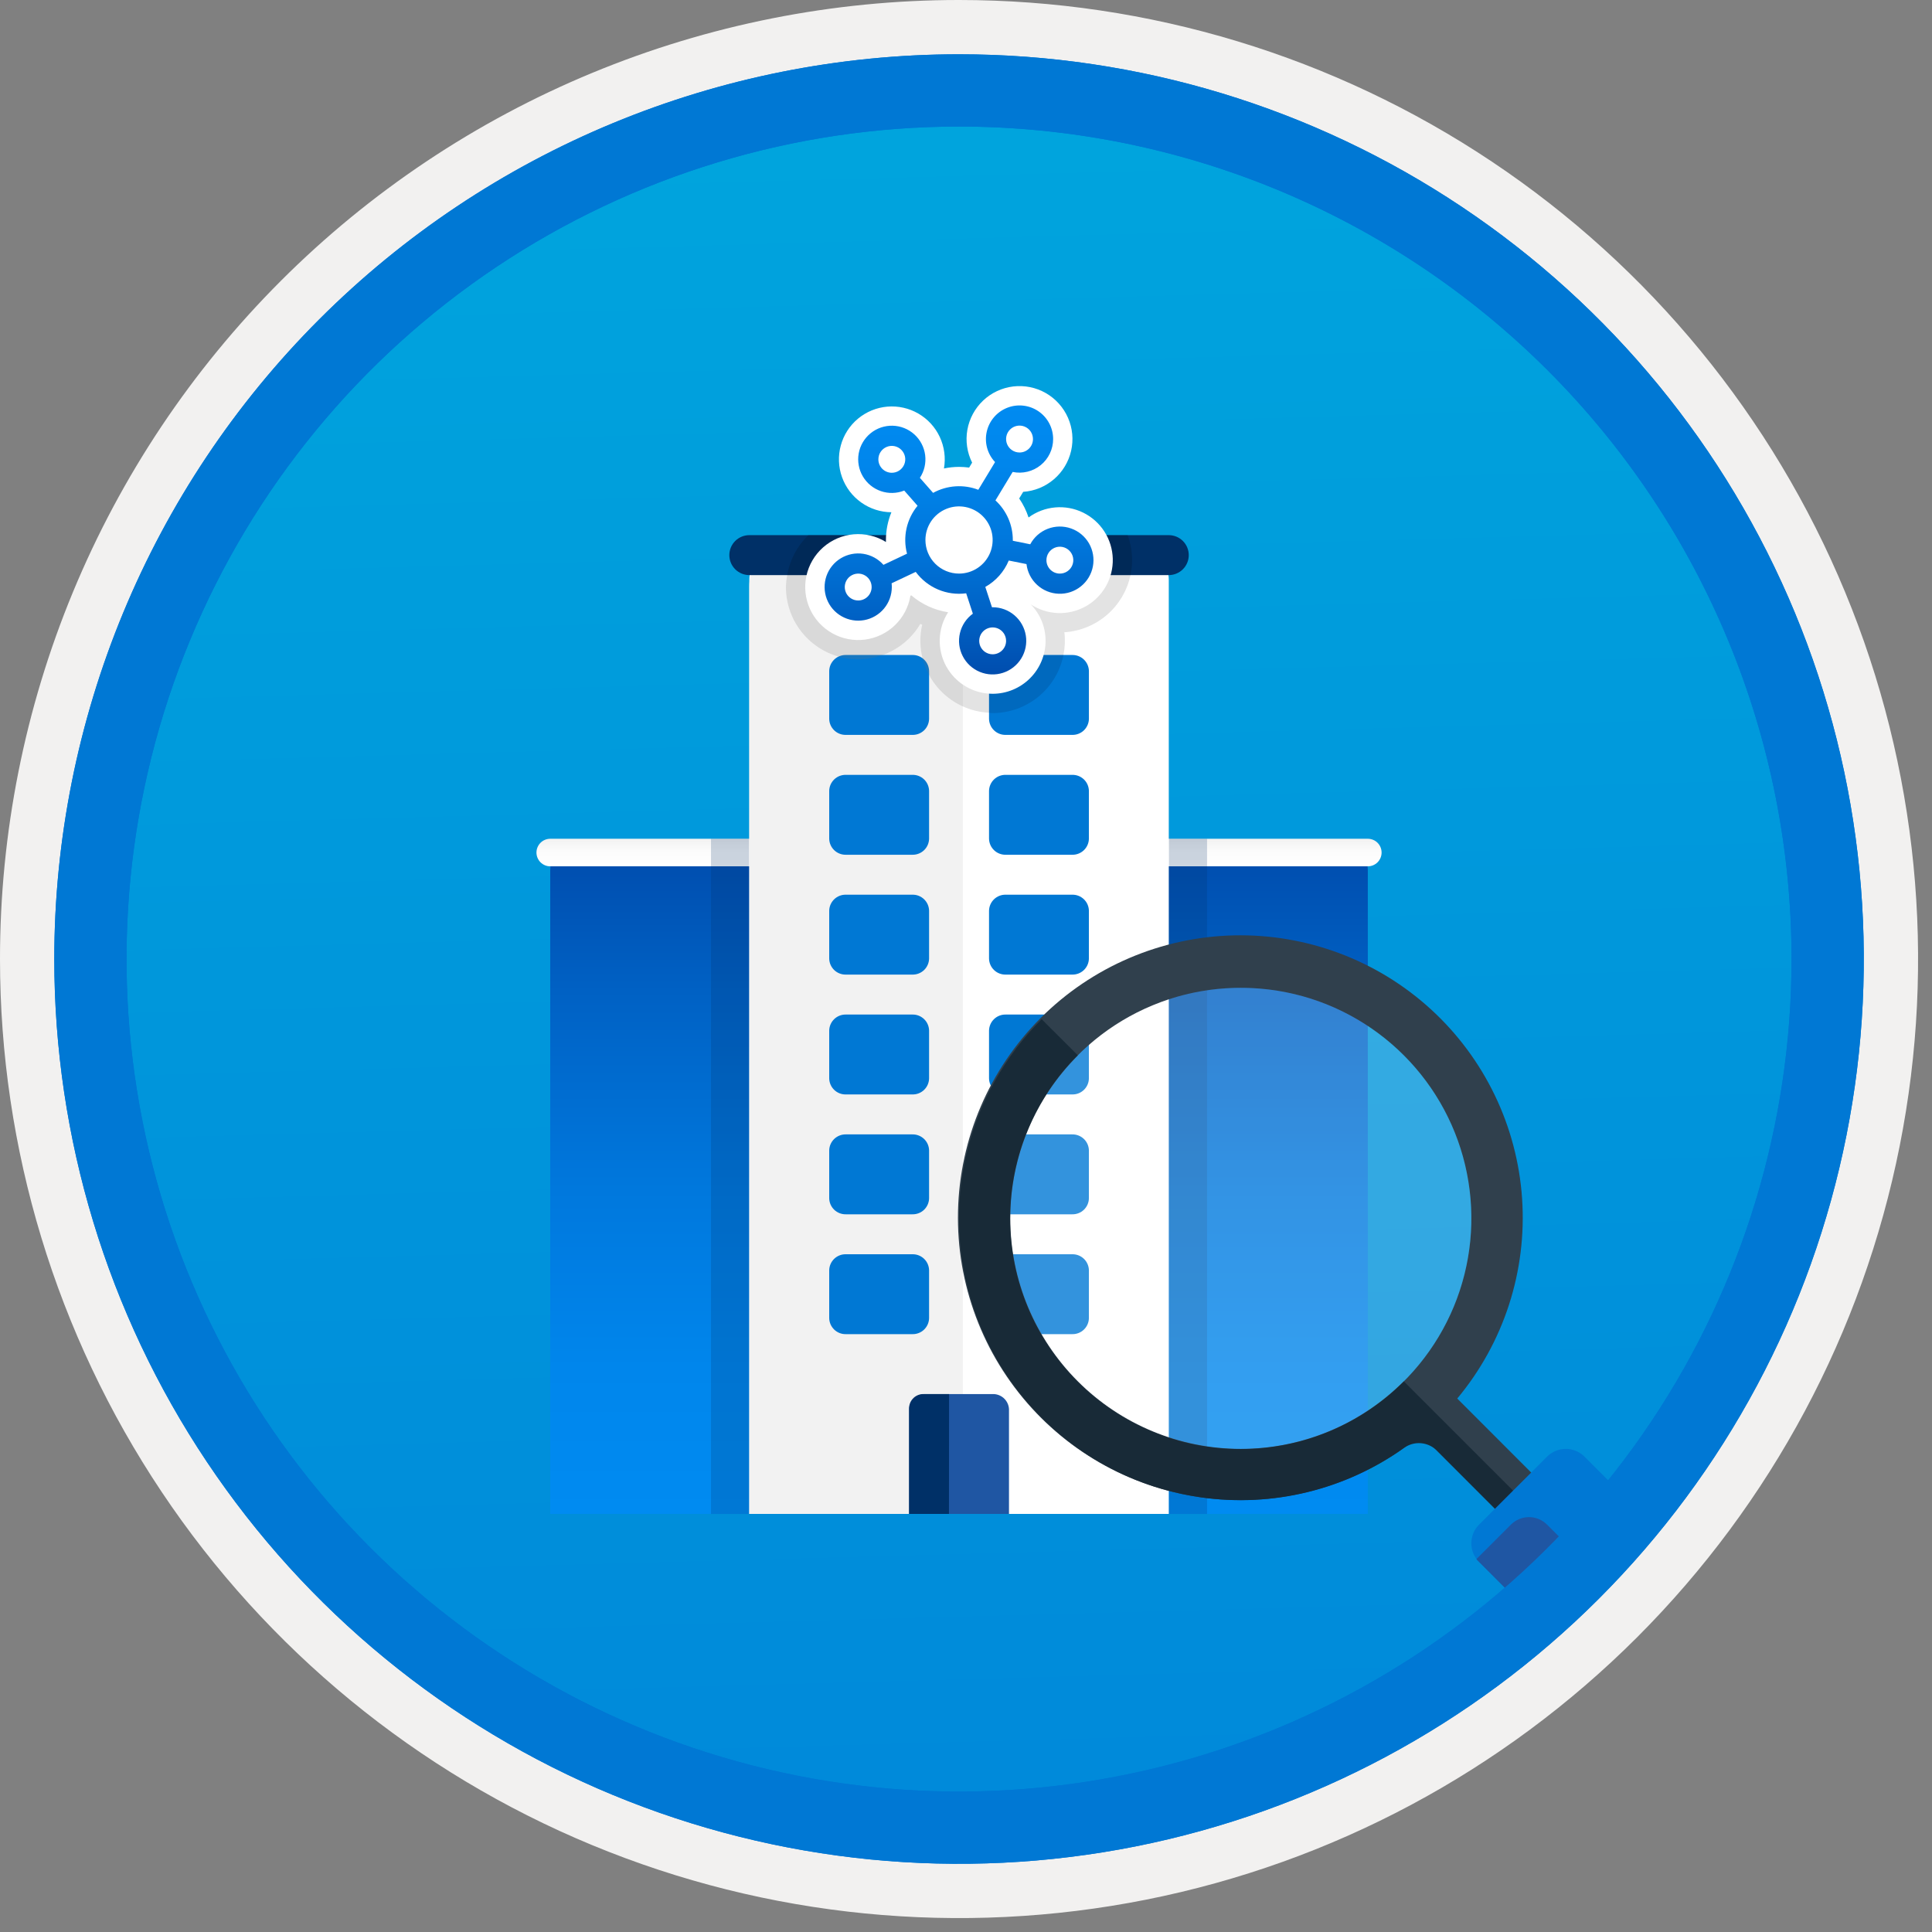 <svg width="100" height="100" viewBox="0 0 100 100" fill="none" xmlns="http://www.w3.org/2000/svg">
<rect x="0" y="0" width="100" height="100" fill="#808080" stroke="none"/>
<g clip-path="url(#clip0_422_1448)">
<path d="M49.64 96.45C40.382 96.45 31.332 93.704 23.634 88.561C15.936 83.417 9.936 76.107 6.393 67.553C2.85 59 1.923 49.588 3.73 40.508C5.536 31.427 9.994 23.087 16.54 16.54C23.087 9.994 31.428 5.535 40.508 3.729C49.588 1.923 59 2.85 67.553 6.393C76.107 9.936 83.418 15.936 88.561 23.634C93.705 31.331 96.45 40.382 96.45 49.64C96.451 55.787 95.24 61.874 92.888 67.554C90.535 73.233 87.088 78.394 82.741 82.74C78.394 87.087 73.234 90.535 67.554 92.888C61.875 95.24 55.787 96.45 49.64 96.45V96.45Z" fill="url(#paint0_linear_422_1448)"/>
<path fill-rule="evenodd" clip-rule="evenodd" d="M95.54 49.64C95.54 58.718 92.848 67.592 87.805 75.141C82.761 82.689 75.592 88.572 67.205 92.046C58.818 95.52 49.589 96.429 40.685 94.658C31.782 92.887 23.603 88.515 17.184 82.096C10.765 75.677 6.393 67.498 4.622 58.594C2.851 49.691 3.76 40.462 7.234 32.075C10.708 23.688 16.591 16.519 24.139 11.475C31.688 6.432 40.562 3.74 49.64 3.74C55.668 3.74 61.636 4.927 67.205 7.234C72.774 9.54 77.834 12.921 82.096 17.184C86.359 21.446 89.739 26.506 92.046 32.075C94.353 37.644 95.54 43.612 95.54 49.64V49.64ZM49.64 -0C59.458 -0 69.055 2.911 77.219 8.366C85.382 13.82 91.744 21.573 95.501 30.643C99.258 39.714 100.242 49.695 98.326 59.324C96.411 68.953 91.683 77.798 84.741 84.741C77.799 91.683 68.954 96.411 59.324 98.326C49.695 100.241 39.714 99.258 30.644 95.501C21.573 91.744 13.82 85.382 8.366 77.218C2.911 69.055 -1.61629e-06 59.458 3.61524e-07 49.64C-0.001 43.121 1.283 36.666 3.777 30.642C6.271 24.62 9.928 19.147 14.537 14.537C19.147 9.928 24.62 6.271 30.643 3.777C36.666 1.283 43.121 -0.001 49.64 -0V-0Z" fill="#F2F1F0"/>
<path fill-rule="evenodd" clip-rule="evenodd" d="M92.73 49.64C92.73 58.162 90.202 66.493 85.468 73.579C80.733 80.666 74.003 86.189 66.129 89.45C58.256 92.711 49.592 93.565 41.233 91.902C32.874 90.239 25.197 86.135 19.17 80.109C13.144 74.083 9.04 66.405 7.378 58.046C5.715 49.688 6.568 41.024 9.83 33.15C13.091 25.276 18.614 18.547 25.7 13.812C32.786 9.077 41.117 6.55 49.64 6.55C55.298 6.55 60.902 7.664 66.13 9.829C71.358 11.995 76.108 15.169 80.11 19.17C84.111 23.171 87.285 27.922 89.45 33.15C91.616 38.378 92.73 43.981 92.73 49.64ZM49.64 2.81C58.902 2.81 67.956 5.557 75.657 10.702C83.358 15.848 89.36 23.162 92.905 31.719C96.449 40.276 97.377 49.692 95.57 58.776C93.763 67.86 89.303 76.204 82.753 82.754C76.204 89.303 67.86 93.763 58.776 95.57C49.691 97.377 40.276 96.45 31.718 92.905C23.161 89.361 15.848 83.359 10.702 75.657C5.556 67.956 2.81 58.902 2.81 49.64C2.811 37.22 7.745 25.31 16.527 16.527C25.309 7.745 37.22 2.811 49.64 2.81V2.81Z" fill="#0078D4"/>
<path d="M43.458 78.361H28.48V45.029C28.48 44.531 28.72 44.128 29.015 44.128H42.923C43.218 44.128 43.458 44.531 43.458 45.029V78.361Z" fill="url(#paint1_linear_422_1448)"/>
<path d="M28.48 43.414H43.458C43.647 43.414 43.828 43.489 43.962 43.623C44.096 43.757 44.171 43.938 44.171 44.128V44.128C44.171 44.317 44.096 44.498 43.962 44.632C43.828 44.766 43.647 44.841 43.458 44.841H28.48C28.291 44.841 28.11 44.766 27.976 44.632C27.843 44.498 27.767 44.317 27.767 44.128V44.128C27.767 43.938 27.843 43.757 27.976 43.623C28.11 43.489 28.291 43.414 28.48 43.414V43.414Z" fill="url(#paint2_linear_422_1448)"/>
<path opacity="0.2" d="M38.784 43.414H36.802V78.361H38.784V43.414Z" fill="#003067"/>
<path d="M55.821 78.361H70.798V45.029C70.798 44.531 70.559 44.128 70.263 44.128H56.356C56.061 44.128 55.821 44.531 55.821 45.029V78.361Z" fill="url(#paint3_linear_422_1448)"/>
<path d="M70.798 43.414H55.821C55.632 43.414 55.451 43.489 55.317 43.623C55.183 43.757 55.108 43.938 55.108 44.128V44.128C55.108 44.317 55.183 44.498 55.317 44.632C55.451 44.766 55.632 44.841 55.821 44.841H70.798C70.987 44.841 71.169 44.766 71.303 44.632C71.436 44.498 71.511 44.317 71.511 44.128C71.511 43.938 71.436 43.757 71.303 43.623C71.169 43.489 70.987 43.414 70.798 43.414V43.414Z" fill="url(#paint4_linear_422_1448)"/>
<path opacity="0.2" d="M62.477 43.414H60.495V78.361H62.477V43.414Z" fill="#003067"/>
<path d="M60.496 78.361H38.784V30.039C38.784 29.318 39.131 28.733 39.559 28.733H59.721C60.149 28.733 60.496 29.318 60.496 30.039L60.496 78.361Z" fill="white"/>
<path d="M49.836 78.361H38.784V30.349C38.784 29.633 39.138 29.051 39.573 29.051H49.448C49.884 29.051 49.836 28.335 49.836 29.051L49.836 78.361Z" fill="#F2F2F2"/>
<path d="M47.228 56.648H43.781C43.557 56.653 43.341 56.568 43.179 56.413C43.018 56.258 42.924 56.045 42.92 55.821V53.34C42.924 53.116 43.018 52.903 43.179 52.748C43.341 52.593 43.557 52.508 43.781 52.513H47.228C47.452 52.508 47.668 52.593 47.83 52.748C47.991 52.903 48.084 53.116 48.089 53.34V55.821C48.084 56.045 47.991 56.258 47.83 56.413C47.668 56.568 47.452 56.653 47.228 56.648V56.648Z" fill="#0078D4"/>
<path d="M55.5 56.648H52.053C51.83 56.653 51.613 56.568 51.452 56.413C51.29 56.258 51.197 56.045 51.192 55.821V53.34C51.197 53.116 51.29 52.903 51.452 52.748C51.613 52.593 51.83 52.508 52.053 52.513H55.5C55.724 52.508 55.94 52.593 56.102 52.748C56.263 52.903 56.357 53.116 56.361 53.34V55.821C56.357 56.045 56.263 56.258 56.102 56.413C55.94 56.568 55.724 56.653 55.5 56.648V56.648Z" fill="#0078D4"/>
<path d="M47.228 62.852H43.781C43.557 62.856 43.341 62.772 43.179 62.617C43.018 62.462 42.924 62.249 42.92 62.025V59.543C42.924 59.32 43.018 59.107 43.179 58.952C43.341 58.797 43.557 58.712 43.781 58.716H47.228C47.452 58.712 47.668 58.797 47.83 58.952C47.991 59.107 48.084 59.319 48.089 59.543V62.025C48.084 62.249 47.991 62.462 47.83 62.617C47.668 62.772 47.452 62.856 47.228 62.852V62.852Z" fill="#0078D4"/>
<path d="M55.5 62.852H52.053C51.83 62.856 51.613 62.772 51.452 62.617C51.29 62.462 51.197 62.249 51.192 62.025V59.543C51.197 59.32 51.29 59.107 51.452 58.952C51.613 58.797 51.83 58.712 52.053 58.716H55.5C55.724 58.712 55.94 58.797 56.102 58.952C56.263 59.107 56.357 59.319 56.361 59.543V62.025C56.357 62.249 56.263 62.462 56.102 62.617C55.94 62.772 55.724 62.856 55.5 62.852V62.852Z" fill="#0078D4"/>
<path d="M47.228 69.055H43.781C43.557 69.06 43.341 68.975 43.179 68.82C43.018 68.665 42.924 68.452 42.92 68.228V65.747C42.924 65.523 43.018 65.31 43.179 65.155C43.341 65 43.557 64.915 43.781 64.92H47.228C47.452 64.915 47.668 65 47.83 65.155C47.991 65.31 48.084 65.523 48.089 65.747V68.228C48.084 68.452 47.991 68.665 47.83 68.82C47.668 68.975 47.452 69.06 47.228 69.055V69.055Z" fill="#0078D4"/>
<path d="M55.5 69.055H52.053C51.83 69.06 51.613 68.975 51.452 68.82C51.29 68.665 51.197 68.452 51.192 68.228V65.747C51.197 65.523 51.29 65.31 51.452 65.155C51.613 65 51.83 64.915 52.053 64.92H55.5C55.724 64.915 55.94 65 56.102 65.155C56.263 65.31 56.357 65.523 56.361 65.747V68.228C56.357 68.452 56.263 68.665 56.102 68.82C55.94 68.975 55.724 69.06 55.5 69.055V69.055Z" fill="#0078D4"/>
<path d="M47.228 38.038H43.781C43.557 38.042 43.341 37.958 43.179 37.803C43.018 37.648 42.924 37.435 42.92 37.211V34.73C42.924 34.506 43.018 34.293 43.179 34.138C43.341 33.983 43.557 33.898 43.781 33.902H47.228C47.452 33.898 47.668 33.983 47.83 34.138C47.991 34.293 48.084 34.506 48.089 34.73V37.211C48.084 37.435 47.991 37.648 47.83 37.803C47.668 37.958 47.452 38.042 47.228 38.038Z" fill="#0078D4"/>
<path d="M47.228 44.242H43.781C43.557 44.246 43.341 44.161 43.179 44.006C43.018 43.851 42.924 43.638 42.92 43.414V40.933C42.924 40.709 43.018 40.496 43.179 40.341C43.341 40.186 43.557 40.102 43.781 40.106H47.228C47.452 40.102 47.668 40.186 47.83 40.341C47.991 40.496 48.084 40.709 48.089 40.933V43.414C48.084 43.638 47.991 43.851 47.83 44.006C47.668 44.161 47.452 44.246 47.228 44.242V44.242Z" fill="#0078D4"/>
<path d="M55.5 44.242H52.053C51.83 44.246 51.613 44.161 51.452 44.006C51.29 43.851 51.197 43.638 51.192 43.414V40.933C51.197 40.709 51.29 40.496 51.452 40.341C51.613 40.186 51.83 40.102 52.053 40.106H55.5C55.724 40.102 55.94 40.186 56.102 40.341C56.263 40.496 56.357 40.709 56.361 40.933V43.414C56.357 43.638 56.263 43.851 56.102 44.006C55.94 44.161 55.724 44.246 55.5 44.242V44.242Z" fill="#0078D4"/>
<path d="M47.228 50.445H43.781C43.557 50.449 43.341 50.365 43.179 50.21C43.018 50.055 42.924 49.842 42.92 49.618V47.136C42.924 46.913 43.018 46.7 43.179 46.545C43.341 46.39 43.557 46.305 43.781 46.309H47.228C47.452 46.305 47.668 46.39 47.83 46.545C47.991 46.7 48.084 46.913 48.089 47.136V49.618C48.084 49.842 47.991 50.055 47.83 50.21C47.668 50.365 47.452 50.449 47.228 50.445Z" fill="#0078D4"/>
<path d="M55.5 50.445H52.053C51.83 50.449 51.613 50.365 51.452 50.21C51.29 50.055 51.197 49.842 51.192 49.618V47.136C51.197 46.913 51.29 46.7 51.452 46.545C51.613 46.39 51.83 46.305 52.053 46.309H55.5C55.724 46.305 55.94 46.39 56.102 46.545C56.263 46.7 56.357 46.913 56.361 47.136V49.618C56.357 49.842 56.263 50.055 56.102 50.21C55.94 50.365 55.724 50.449 55.5 50.445Z" fill="#0078D4"/>
<path d="M51.363 72.157H47.917C47.7 72.146 47.487 72.222 47.326 72.367C47.165 72.513 47.067 72.716 47.055 72.933V78.361H52.225V72.933C52.213 72.716 52.115 72.513 51.954 72.367C51.792 72.222 51.58 72.146 51.363 72.157V72.157Z" fill="#1F56A3"/>
<path d="M49.123 72.157H47.748C47.553 72.169 47.371 72.257 47.242 72.402C47.112 72.547 47.045 72.738 47.055 72.933V78.361H49.118L49.123 72.157Z" fill="#003067"/>
<path d="M38.784 27.699H60.496C60.77 27.699 61.033 27.808 61.227 28.002C61.421 28.196 61.53 28.459 61.53 28.733C61.53 29.007 61.421 29.27 61.227 29.464C61.033 29.658 60.77 29.767 60.496 29.767H38.784C38.648 29.767 38.514 29.74 38.388 29.688C38.263 29.636 38.149 29.56 38.053 29.464C37.957 29.368 37.881 29.254 37.829 29.129C37.777 29.003 37.75 28.869 37.75 28.733V28.733C37.75 28.597 37.777 28.463 37.829 28.337C37.881 28.212 37.957 28.098 38.053 28.002C38.149 27.906 38.263 27.83 38.388 27.778C38.514 27.726 38.648 27.699 38.784 27.699V27.699Z" fill="#003067"/>
<path opacity="0.2" d="M58.513 29.767H40.747C40.707 29.971 40.685 30.178 40.681 30.385C40.681 31.205 40.95 32.002 41.447 32.653C41.944 33.305 42.642 33.775 43.432 33.992C44.222 34.209 45.062 34.16 45.822 33.852C46.582 33.545 47.219 32.997 47.637 32.291C47.669 32.307 47.702 32.321 47.735 32.336C47.671 32.609 47.639 32.889 47.639 33.17C47.642 34.128 48.012 35.047 48.673 35.74C49.334 36.432 50.236 36.844 51.192 36.891V34.73C51.197 34.506 51.29 34.293 51.452 34.138C51.613 33.983 51.83 33.898 52.053 33.903H55.045C55.123 33.516 55.139 33.118 55.092 32.726C55.907 32.674 56.683 32.356 57.3 31.822C57.918 31.287 58.344 30.566 58.513 29.767V29.767Z" fill="#767676"/>
<path d="M55.5 33.902H52.053C51.83 33.898 51.613 33.983 51.452 34.138C51.29 34.293 51.197 34.506 51.192 34.729V37.211C51.197 37.435 51.29 37.648 51.452 37.803C51.613 37.958 51.83 38.042 52.053 38.038H55.5C55.724 38.042 55.94 37.958 56.102 37.803C56.263 37.648 56.357 37.435 56.362 37.211V34.729C56.357 34.506 56.263 34.293 56.102 34.138C55.94 33.983 55.724 33.898 55.5 33.902Z" fill="#0078D4"/>
<path opacity="0.3" d="M58.365 27.699H41.841C41.264 28.253 40.881 28.978 40.747 29.767H58.513C58.664 29.078 58.613 28.36 58.365 27.699Z" fill="#001834"/>
<path opacity="0.2" d="M51.192 34.729V36.891C51.255 36.894 51.315 36.91 51.379 36.91C52.243 36.908 53.081 36.608 53.749 36.06C54.417 35.512 54.875 34.75 55.045 33.902H52.053C51.83 33.898 51.613 33.983 51.452 34.138C51.29 34.293 51.197 34.506 51.192 34.729V34.729Z" fill="#003067"/>
<path d="M51.379 35.91C50.887 35.91 50.404 35.778 49.981 35.527C49.558 35.276 49.21 34.916 48.974 34.484C48.738 34.053 48.623 33.565 48.641 33.074C48.658 32.582 48.808 32.104 49.075 31.69C48.37 31.582 47.71 31.279 47.169 30.815L47.123 30.836C47.027 31.416 46.747 31.949 46.325 32.358C45.902 32.766 45.36 33.028 44.778 33.105C44.195 33.182 43.603 33.069 43.09 32.784C42.576 32.499 42.167 32.057 41.924 31.522C41.681 30.988 41.615 30.389 41.738 29.814C41.861 29.24 42.165 28.72 42.606 28.331C43.046 27.942 43.6 27.706 44.185 27.655C44.771 27.605 45.357 27.745 45.857 28.053C45.856 28.019 45.856 27.984 45.856 27.95C45.856 27.457 45.952 26.97 46.139 26.514C45.578 26.51 45.032 26.333 44.575 26.008C44.118 25.683 43.772 25.226 43.583 24.698C43.394 24.169 43.372 23.596 43.52 23.055C43.667 22.514 43.977 22.031 44.408 21.672C44.839 21.313 45.37 21.095 45.929 21.047C46.488 21 47.048 21.125 47.533 21.406C48.019 21.687 48.406 22.11 48.643 22.618C48.88 23.127 48.956 23.696 48.859 24.248C49.115 24.194 49.377 24.166 49.639 24.166C49.814 24.167 49.989 24.178 50.163 24.202L50.317 23.946C50.055 23.42 49.968 22.823 50.071 22.245C50.174 21.666 50.461 21.135 50.888 20.732C51.315 20.328 51.861 20.073 52.445 20.003C53.029 19.933 53.62 20.053 54.13 20.345C54.64 20.637 55.043 21.085 55.279 21.624C55.516 22.162 55.572 22.762 55.441 23.335C55.31 23.908 54.998 24.424 54.551 24.806C54.105 25.189 53.547 25.417 52.96 25.458L52.753 25.801C52.961 26.104 53.124 26.435 53.238 26.784C53.641 26.488 54.118 26.308 54.616 26.264C55.114 26.22 55.615 26.313 56.064 26.533C56.513 26.754 56.894 27.093 57.164 27.514C57.434 27.935 57.584 28.422 57.597 28.922C57.61 29.422 57.486 29.916 57.238 30.35C56.99 30.785 56.629 31.143 56.192 31.387C55.755 31.63 55.259 31.75 54.76 31.732C54.26 31.714 53.774 31.559 53.356 31.285C53.846 31.79 54.12 32.467 54.119 33.17C54.118 33.897 53.829 34.593 53.315 35.106C52.802 35.62 52.105 35.909 51.379 35.91Z" fill="white"/>
<path d="M54.51 22.725C54.51 22.984 54.452 23.239 54.341 23.472C54.23 23.706 54.068 23.912 53.867 24.075C53.667 24.238 53.432 24.354 53.181 24.415C52.929 24.476 52.668 24.481 52.415 24.428L51.524 25.901C51.808 26.162 52.034 26.479 52.189 26.831C52.344 27.184 52.423 27.565 52.423 27.95L52.423 27.99L53.325 28.172C53.521 27.805 53.842 27.521 54.23 27.371C54.617 27.221 55.046 27.214 55.438 27.353C55.83 27.491 56.159 27.765 56.367 28.125C56.574 28.486 56.645 28.909 56.568 29.317C56.491 29.725 56.27 30.093 55.945 30.352C55.62 30.612 55.214 30.747 54.798 30.732C54.383 30.718 53.986 30.555 53.68 30.273C53.374 29.992 53.179 29.61 53.131 29.197L52.213 29.013C51.973 29.591 51.546 30.072 50.999 30.379L51.344 31.431L51.379 31.431C51.793 31.431 52.194 31.578 52.508 31.847C52.823 32.116 53.032 32.489 53.097 32.898C53.162 33.306 53.078 33.725 52.862 34.078C52.646 34.431 52.311 34.696 51.917 34.824C51.523 34.952 51.097 34.936 50.714 34.777C50.332 34.619 50.018 34.33 49.83 33.961C49.641 33.592 49.591 33.168 49.687 32.766C49.783 32.363 50.02 32.008 50.355 31.764L50.009 30.709C49.515 30.775 49.011 30.707 48.552 30.512C48.093 30.317 47.694 30.002 47.398 29.601L46.149 30.191C46.157 30.255 46.16 30.32 46.16 30.385C46.16 30.793 46.017 31.187 45.756 31.5C45.496 31.812 45.133 32.024 44.733 32.097C44.332 32.17 43.919 32.1 43.564 31.899C43.21 31.699 42.937 31.381 42.793 31C42.649 30.619 42.644 30.199 42.777 29.814C42.911 29.43 43.175 29.104 43.524 28.894C43.873 28.684 44.285 28.604 44.687 28.666C45.09 28.729 45.458 28.93 45.727 29.236L46.947 28.659C46.835 28.232 46.826 27.784 46.921 27.353C47.016 26.921 47.212 26.519 47.493 26.178L46.803 25.392C46.417 25.545 45.988 25.556 45.595 25.421C45.202 25.286 44.87 25.015 44.659 24.656C44.449 24.298 44.373 23.876 44.447 23.466C44.521 23.057 44.739 22.688 45.061 22.426C45.383 22.163 45.789 22.025 46.205 22.035C46.62 22.046 47.018 22.205 47.327 22.484C47.635 22.763 47.833 23.143 47.886 23.555C47.938 23.968 47.842 24.385 47.613 24.732L48.297 25.511C48.652 25.316 49.045 25.201 49.449 25.173C49.854 25.145 50.259 25.206 50.637 25.351L51.504 23.917C51.309 23.71 51.168 23.459 51.093 23.186C51.018 22.912 51.011 22.624 51.073 22.347C51.135 22.07 51.263 21.812 51.447 21.596C51.632 21.38 51.866 21.212 52.13 21.108C52.394 21.003 52.679 20.965 52.961 20.996C53.243 21.027 53.514 21.126 53.748 21.286C53.983 21.445 54.175 21.66 54.308 21.911C54.441 22.162 54.51 22.441 54.51 22.725V22.725ZM53.467 22.725C53.467 22.587 53.426 22.453 53.349 22.338C53.273 22.224 53.164 22.135 53.037 22.082C52.91 22.029 52.77 22.016 52.635 22.042C52.5 22.069 52.376 22.136 52.279 22.233C52.181 22.33 52.115 22.454 52.088 22.589C52.062 22.724 52.075 22.864 52.128 22.991C52.181 23.118 52.27 23.227 52.384 23.303C52.499 23.38 52.633 23.421 52.771 23.421C52.862 23.421 52.953 23.403 53.037 23.368C53.121 23.333 53.198 23.282 53.263 23.217C53.328 23.152 53.379 23.076 53.414 22.991C53.449 22.907 53.467 22.816 53.467 22.725V22.725ZM46.16 24.471C46.298 24.471 46.432 24.43 46.547 24.353C46.661 24.277 46.75 24.168 46.803 24.041C46.856 23.914 46.87 23.774 46.843 23.639C46.816 23.504 46.749 23.38 46.652 23.283C46.555 23.185 46.431 23.119 46.296 23.092C46.161 23.065 46.021 23.079 45.894 23.132C45.767 23.184 45.658 23.274 45.582 23.388C45.505 23.503 45.464 23.637 45.464 23.775C45.464 23.959 45.538 24.136 45.668 24.267C45.799 24.397 45.976 24.471 46.16 24.471V24.471ZM49.639 29.689C49.983 29.689 50.32 29.587 50.606 29.396C50.892 29.205 51.115 28.933 51.247 28.616C51.378 28.298 51.413 27.948 51.346 27.61C51.279 27.273 51.113 26.963 50.87 26.72C50.626 26.476 50.316 26.311 49.979 26.244C49.641 26.177 49.292 26.211 48.974 26.343C48.656 26.474 48.384 26.697 48.193 26.983C48.002 27.269 47.9 27.606 47.9 27.95C47.9 28.411 48.083 28.854 48.409 29.18C48.736 29.506 49.178 29.689 49.639 29.689V29.689ZM45.116 30.385C45.116 30.248 45.075 30.113 44.999 29.999C44.923 29.884 44.814 29.795 44.687 29.742C44.56 29.69 44.42 29.676 44.285 29.703C44.15 29.73 44.026 29.796 43.928 29.893C43.831 29.991 43.765 30.115 43.738 30.25C43.711 30.384 43.725 30.524 43.778 30.652C43.83 30.779 43.919 30.887 44.034 30.964C44.148 31.04 44.283 31.081 44.42 31.081C44.512 31.081 44.602 31.063 44.687 31.028C44.771 30.993 44.848 30.942 44.913 30.877C44.977 30.813 45.028 30.736 45.063 30.652C45.098 30.567 45.116 30.477 45.116 30.385V30.385ZM52.075 33.17C52.075 33.033 52.034 32.898 51.958 32.784C51.881 32.669 51.773 32.58 51.645 32.527C51.518 32.475 51.378 32.461 51.243 32.488C51.108 32.515 50.984 32.581 50.887 32.678C50.79 32.776 50.723 32.9 50.697 33.035C50.67 33.169 50.684 33.309 50.736 33.437C50.789 33.564 50.878 33.672 50.992 33.749C51.107 33.825 51.242 33.866 51.379 33.866C51.471 33.866 51.561 33.848 51.645 33.813C51.73 33.778 51.806 33.727 51.871 33.662C51.936 33.598 51.987 33.521 52.022 33.437C52.057 33.352 52.075 33.262 52.075 33.17H52.075ZM54.858 29.689C54.996 29.689 55.13 29.649 55.245 29.572C55.359 29.496 55.449 29.387 55.501 29.26C55.554 29.133 55.568 28.993 55.541 28.858C55.514 28.723 55.448 28.599 55.35 28.502C55.253 28.404 55.129 28.338 54.994 28.311C54.859 28.284 54.719 28.298 54.592 28.351C54.465 28.403 54.356 28.493 54.28 28.607C54.203 28.721 54.163 28.856 54.163 28.994C54.163 29.085 54.181 29.175 54.215 29.26C54.251 29.344 54.302 29.421 54.366 29.486C54.431 29.55 54.508 29.602 54.592 29.637C54.676 29.672 54.767 29.689 54.858 29.689V29.689Z" fill="url(#paint5_linear_422_1448)"/>
<path fill-rule="evenodd" clip-rule="evenodd" d="M52.292 63.062C52.292 60.702 52.992 58.395 54.303 56.432C55.614 54.47 57.477 52.941 59.658 52.037C61.838 51.134 64.237 50.898 66.552 51.358C68.867 51.819 70.993 52.955 72.662 54.624C74.33 56.293 75.467 58.419 75.927 60.734C76.388 63.048 76.151 65.448 75.248 67.628C74.345 69.808 72.816 71.672 70.853 72.983C68.891 74.294 66.584 74.994 64.224 74.994C61.06 74.991 58.027 73.733 55.79 71.496C53.553 69.258 52.295 66.225 52.292 63.062V63.062ZM81.069 78.034L75.427 72.388C77.836 69.499 79.038 65.792 78.783 62.038C78.528 58.285 76.836 54.775 74.059 52.237C71.282 49.7 67.633 48.331 63.873 48.415C60.112 48.499 56.528 50.03 53.867 52.689C51.206 55.348 49.673 58.931 49.586 62.692C49.5 66.452 50.866 70.102 53.402 72.881C55.937 75.66 59.447 77.354 63.199 77.611C66.952 77.869 70.66 76.669 73.551 74.263L79.199 79.909L81.069 78.034Z" fill="#30404D"/>
<path fill-rule="evenodd" clip-rule="evenodd" d="M62.156 77.502C65.862 78.033 69.63 77.116 72.677 74.94C72.931 74.759 73.241 74.674 73.551 74.7C73.862 74.727 74.154 74.862 74.374 75.083L78.258 78.972H80.135L72.657 71.495C71.55 72.606 70.235 73.488 68.787 74.09C67.339 74.692 65.787 75.002 64.219 75.004C62.651 75.005 61.098 74.698 59.649 74.098C58.2 73.499 56.883 72.619 55.775 71.51C54.666 70.401 53.787 69.085 53.188 67.636C52.588 66.186 52.281 64.633 52.282 63.065C52.284 61.497 52.595 59.945 53.197 58.497C53.799 57.049 54.681 55.735 55.792 54.628L53.916 52.754C51.999 54.667 50.653 57.077 50.029 59.713C49.405 62.349 49.528 65.106 50.383 67.676C51.239 70.246 52.794 72.527 54.873 74.262C56.953 75.998 59.475 77.12 62.156 77.502L62.156 77.502Z" fill="#182A37"/>
<path fill-rule="evenodd" clip-rule="evenodd" d="M79.812 84.103L76.554 80.845C76.299 80.589 76.156 80.242 76.156 79.881C76.156 79.52 76.299 79.173 76.554 78.917L80.081 75.392C80.337 75.137 80.684 74.994 81.046 74.994C81.407 74.994 81.754 75.137 82.01 75.392L85.144 78.526L79.812 84.103Z" fill="#0078D4"/>
<path fill-rule="evenodd" clip-rule="evenodd" d="M82.477 81.315L80.075 78.914C79.952 78.791 79.806 78.694 79.646 78.627C79.485 78.56 79.314 78.526 79.14 78.526C78.966 78.526 78.794 78.56 78.634 78.627C78.473 78.694 78.328 78.791 78.205 78.914L76.428 80.689V80.718L79.812 84.103L82.477 81.315Z" fill="#1F56A3"/>
<path opacity="0.2" d="M64.224 74.994C70.814 74.994 76.157 69.651 76.157 63.062C76.157 56.471 70.814 51.129 64.224 51.129C57.634 51.129 52.292 56.471 52.292 63.062C52.292 69.651 57.634 74.994 64.224 74.994Z" fill="white"/>
<path fill-rule="evenodd" clip-rule="evenodd" d="M92.73 49.64C92.73 58.162 90.202 66.493 85.468 73.579C80.733 80.665 74.003 86.189 66.129 89.45C58.256 92.711 49.592 93.565 41.233 91.902C32.874 90.239 25.197 86.135 19.17 80.109C13.144 74.083 9.04 66.405 7.378 58.046C5.715 49.688 6.568 41.024 9.83 33.15C13.091 25.276 18.614 18.547 25.7 13.812C32.786 9.077 41.117 6.55 49.64 6.55C55.298 6.55 60.902 7.664 66.13 9.829C71.358 11.995 76.108 15.169 80.11 19.17C84.111 23.171 87.285 27.922 89.45 33.15C91.616 38.378 92.73 43.981 92.73 49.64V49.64ZM49.64 2.81C58.902 2.81 67.956 5.556 75.657 10.702C83.358 15.848 89.36 23.162 92.905 31.719C96.449 40.276 97.377 49.692 95.57 58.776C93.763 67.86 89.303 76.204 82.753 82.754C76.204 89.303 67.86 93.763 58.776 95.57C49.691 97.377 40.276 96.45 31.718 92.905C23.161 89.361 15.848 83.358 10.702 75.657C5.556 67.956 2.81 58.902 2.81 49.64C2.811 37.22 7.745 25.309 16.527 16.527C25.309 7.745 37.22 2.811 49.64 2.81V2.81Z" fill="#0078D4"/>
</g>
<defs>
<linearGradient id="paint0_linear_422_1448" x1="47.87" y1="-15.153" x2="51.852" y2="130.615" gradientUnits="userSpaceOnUse">
<stop stop-color="#00ABDE"/>
<stop offset="1" stop-color="#007ED8"/>
</linearGradient>
<linearGradient id="paint1_linear_422_1448" x1="35.969" y1="78.361" x2="35.969" y2="44.128" gradientUnits="userSpaceOnUse">
<stop stop-color="#008BF1"/>
<stop offset="0.22" stop-color="#0086EC"/>
<stop offset="0.49" stop-color="#0078DD"/>
<stop offset="0.79" stop-color="#0061C4"/>
<stop offset="1" stop-color="#004DAE"/>
</linearGradient>
<linearGradient id="paint2_linear_422_1448" x1="35.969" y1="44.79" x2="35.969" y2="43.446" gradientUnits="userSpaceOnUse">
<stop stop-color="white"/>
<stop offset="0.56" stop-color="#FBFBFB"/>
<stop offset="1" stop-color="#F2F2F2"/>
</linearGradient>
<linearGradient id="paint3_linear_422_1448" x1="35.969" y1="78.361" x2="35.969" y2="44.128" gradientUnits="userSpaceOnUse">
<stop stop-color="#008BF1"/>
<stop offset="0.22" stop-color="#0086EC"/>
<stop offset="0.49" stop-color="#0078DD"/>
<stop offset="0.79" stop-color="#0061C4"/>
<stop offset="1" stop-color="#004DAE"/>
</linearGradient>
<linearGradient id="paint4_linear_422_1448" x1="35.969" y1="44.79" x2="35.969" y2="43.446" gradientUnits="userSpaceOnUse">
<stop stop-color="white"/>
<stop offset="0.56" stop-color="#FBFBFB"/>
<stop offset="1" stop-color="#F2F2F2"/>
</linearGradient>
<linearGradient id="paint5_linear_422_1448" x1="49.639" y1="34.91" x2="49.639" y2="20.985" gradientUnits="userSpaceOnUse">
<stop stop-color="#004DAE"/>
<stop offset="0.21" stop-color="#0061C4"/>
<stop offset="0.51" stop-color="#0078DD"/>
<stop offset="0.78" stop-color="#0086EC"/>
<stop offset="1" stop-color="#008BF1"/>
</linearGradient>
<clipPath id="clip0_422_1448">
<rect width="99.28" height="99.28" fill="white"/>
</clipPath>
</defs>
</svg>
